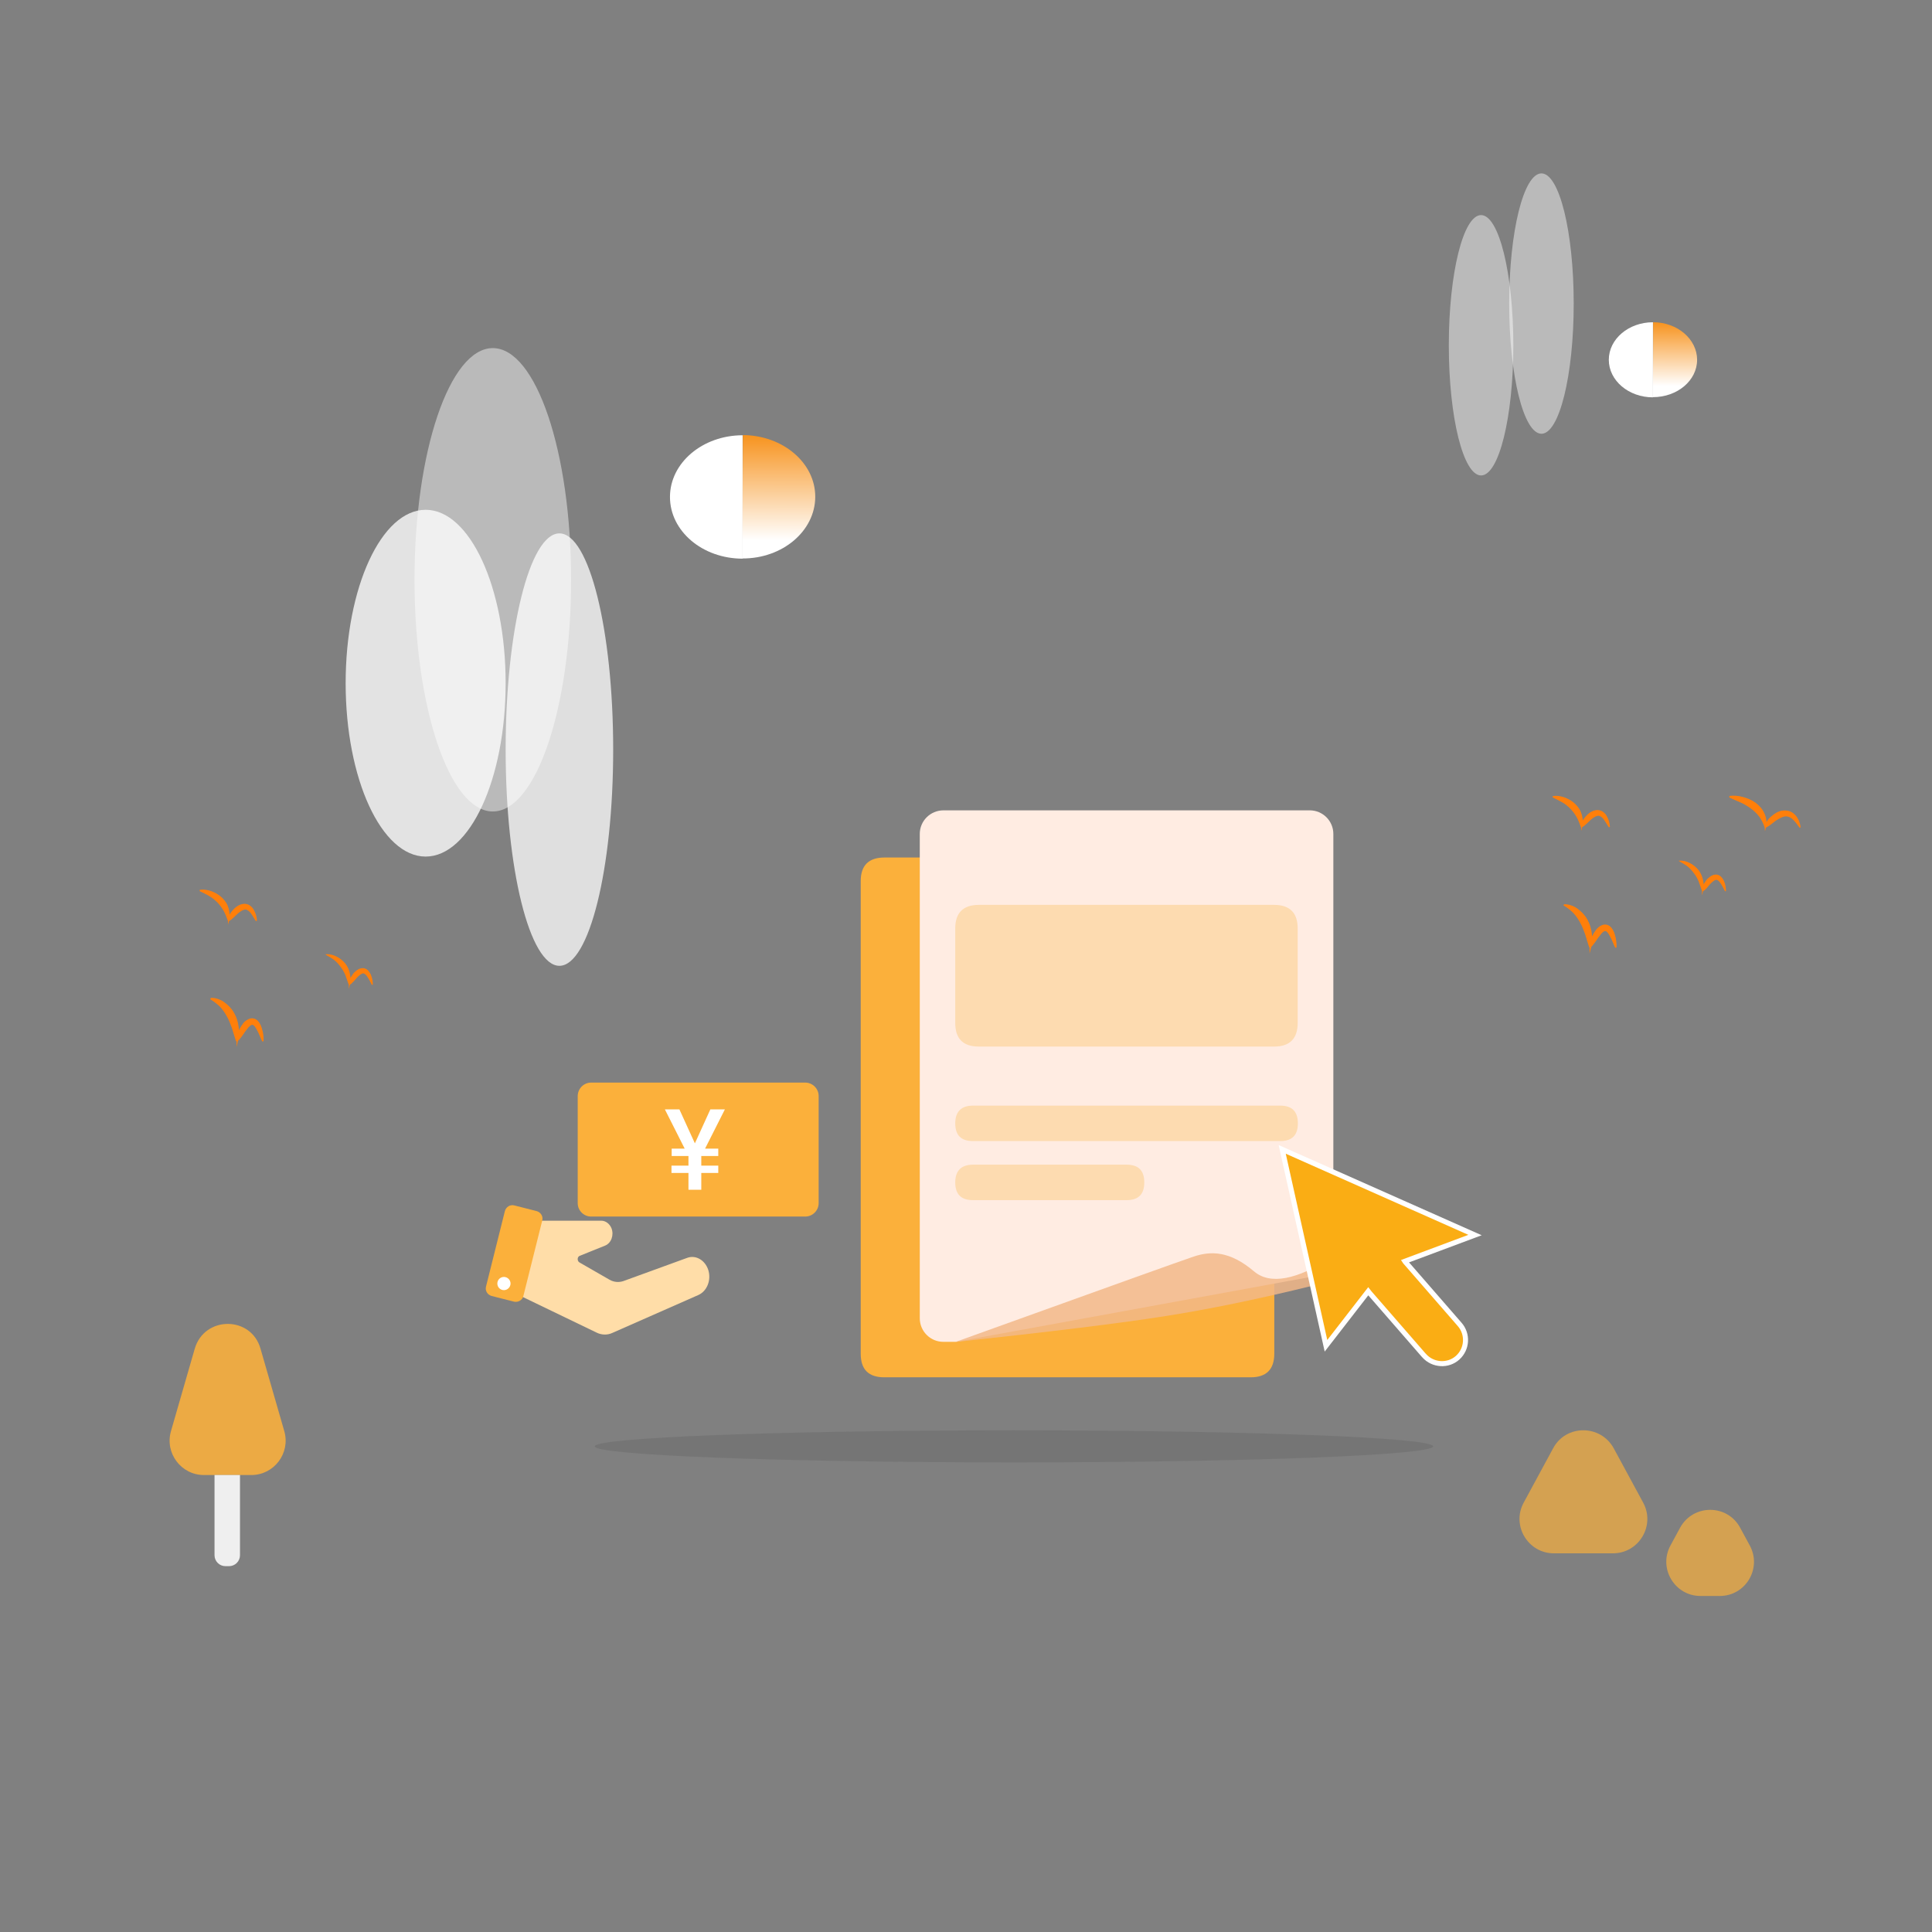 <?xml version="1.0" standalone="no"?><!DOCTYPE svg PUBLIC "-//W3C//DTD SVG 1.1//EN" "http://www.w3.org/Graphics/SVG/1.1/DTD/svg11.dtd"><svg height="1024" node-id="1" sillyvg="true" template-height="1024" template-width="1024" version="1.1" viewBox="0 0 1024 1024" width="1024" xmlns="http://www.w3.org/2000/svg" xmlns:xlink="http://www.w3.org/1999/xlink"><rect x="0" y="0" width="1024" height="1024" fill="#808080" stroke="none"/><defs node-id="123"><linearGradient gradientUnits="userSpaceOnUse" id="SVGID_1_" node-id="4" spreadMethod="pad" x1="512.68" x2="512.68" y1="-92.74" y2="-328.9"><stop offset="0.288" stop-color="#ffffff" stop-opacity="0"></stop><stop offset="0.362" stop-color="#fffcf6" stop-opacity="0.103"></stop><stop offset="0.479" stop-color="#fef2df" stop-opacity="0.268"></stop><stop offset="0.625" stop-color="#fee3b9" stop-opacity="0.474"></stop><stop offset="0.796" stop-color="#fccd84" stop-opacity="0.713"></stop><stop offset="0.984" stop-color="#fbb241" stop-opacity="0.977"></stop><stop offset="1" stop-color="#fbb03b"></stop></linearGradient><linearGradient gradientUnits="userSpaceOnUse" id="SVGID_2_" node-id="16" spreadMethod="pad" x1="120.39" x2="120.39" y1="-191.727" y2="-227.257"><stop offset="0.288" stop-color="#ffffff"></stop><stop offset="0.362" stop-color="#fffcf6"></stop><stop offset="0.479" stop-color="#fef2df"></stop><stop offset="0.625" stop-color="#fee3b9"></stop><stop offset="0.796" stop-color="#fccd84"></stop><stop offset="0.984" stop-color="#fbb241"></stop><stop offset="1" stop-color="#fbb03b"></stop></linearGradient><linearGradient gradientUnits="userSpaceOnUse" id="SVGID_3_" node-id="28" spreadMethod="pad" x1="838.705" x2="838.705" y1="-166.72" y2="-190.399"><stop offset="0.288" stop-color="#ffffff" stop-opacity="0"></stop><stop offset="0.362" stop-color="#fffcf6" stop-opacity="0.103"></stop><stop offset="0.479" stop-color="#fef2df" stop-opacity="0.268"></stop><stop offset="0.625" stop-color="#fee3b9" stop-opacity="0.474"></stop><stop offset="0.796" stop-color="#fccd84" stop-opacity="0.713"></stop><stop offset="0.984" stop-color="#fbb241" stop-opacity="0.977"></stop><stop offset="1" stop-color="#fbb03b"></stop></linearGradient><linearGradient gradientUnits="userSpaceOnUse" id="SVGID_4_" node-id="39" spreadMethod="pad" x1="906.12" x2="906.12" y1="-151.695" y2="-169.932"><stop offset="0.288" stop-color="#ffffff" stop-opacity="0"></stop><stop offset="0.362" stop-color="#fffcf6" stop-opacity="0.103"></stop><stop offset="0.479" stop-color="#fef2df" stop-opacity="0.268"></stop><stop offset="0.625" stop-color="#fee3b9" stop-opacity="0.474"></stop><stop offset="0.796" stop-color="#fccd84" stop-opacity="0.713"></stop><stop offset="0.984" stop-color="#fbb241" stop-opacity="0.977"></stop><stop offset="1" stop-color="#fbb03b"></stop></linearGradient><linearGradient gradientUnits="userSpaceOnUse" id="SVGID_5_" node-id="48" spreadMethod="pad" x1="817.01" x2="817.01" y1="-793.09" y2="-931.15"><stop offset="0.227" stop-color="#ffffff"></stop><stop offset="1" stop-color="#f7931e"></stop></linearGradient><linearGradient gradientUnits="userSpaceOnUse" id="SVGID_6_" node-id="52" spreadMethod="pad" x1="785.01" x2="785.01" y1="-770.93" y2="-908.99"><stop offset="0.227" stop-color="#ffffff"></stop><stop offset="1" stop-color="#f7931e"></stop></linearGradient><linearGradient gradientUnits="userSpaceOnUse" id="SVGID_7_" node-id="57" spreadMethod="pad" x1="261.16" x2="261.16" y1="-592.92" y2="-838.48"><stop offset="0.227" stop-color="#ffffff"></stop><stop offset="1" stop-color="#f7931e"></stop></linearGradient><linearGradient gradientUnits="userSpaceOnUse" id="SVGID_8_" node-id="61" spreadMethod="pad" x1="296.45" x2="296.45" y1="-511.12" y2="-740.26"><stop offset="0.227" stop-color="#ffffff"></stop><stop offset="1" stop-color="#f7931e"></stop></linearGradient><linearGradient gradientUnits="userSpaceOnUse" id="SVGID_9_" node-id="65" spreadMethod="pad" x1="225.63" x2="225.63" y1="-569.05" y2="-752.77"><stop offset="0.227" stop-color="#ffffff"></stop><stop offset="1" stop-color="#f7931e"></stop></linearGradient><linearGradient gradientUnits="userSpaceOnUse" id="SVGID_10_" node-id="98" spreadMethod="pad" x1="876.1" x2="876.1" y1="-808.43" y2="-835.51"><stop offset="0.227" stop-color="#ffffff" stop-opacity="0"></stop><stop offset="1" stop-color="#f7931e"></stop></linearGradient><linearGradient gradientUnits="userSpaceOnUse" id="SVGID_11_" node-id="102" spreadMethod="pad" x1="864.415" x2="864.415" y1="-812.42" y2="-852.12"><stop offset="0.148" stop-color="#ffffff"></stop><stop offset="1" stop-color="#f7931e"></stop></linearGradient><linearGradient gradientTransform="matrix(1 0.003 0.003 -1 -2.48 1021.323)" gradientUnits="userSpaceOnUse" id="SVGID_12_" node-id="106" spreadMethod="pad" x1="887.671" x2="887.671" y1="813.505" y2="853.216"><stop offset="0.148" stop-color="#ffffff"></stop><stop offset="1" stop-color="#f7931e"></stop></linearGradient><linearGradient gradientUnits="userSpaceOnUse" id="SVGID_13_" node-id="110" spreadMethod="pad" x1="393.595" x2="393.595" y1="-720.29" y2="-764.93"><stop offset="0.227" stop-color="#ffffff" stop-opacity="0"></stop><stop offset="1" stop-color="#f7931e"></stop></linearGradient><linearGradient gradientUnits="userSpaceOnUse" id="SVGID_14_" node-id="114" spreadMethod="pad" x1="374.34" x2="374.34" y1="-726.87" y2="-792.31"><stop offset="0.148" stop-color="#ffffff"></stop><stop offset="1" stop-color="#f7931e"></stop></linearGradient><linearGradient gradientTransform="matrix(1 0.003 0.003 -1 -2.48 1021.323)" gradientUnits="userSpaceOnUse" id="SVGID_15_" node-id="118" spreadMethod="pad" x1="412.979" x2="412.979" y1="726.477" y2="791.917"><stop offset="0.148" stop-color="#ffffff"></stop><stop offset="1" stop-color="#f7931e"></stop></linearGradient></defs><path d="M 980.50 812.20 C 980.50 843.52 931.21 873.56 843.48 895.71 C 755.76 917.86 636.77 930.30 512.70 930.30 C 388.63 930.30 269.64 917.86 181.92 895.71 C 94.19 873.56 44.90 843.52 44.90 812.20 C 44.90 780.88 94.19 750.84 181.92 728.69 C 269.64 706.54 388.63 694.10 512.70 694.10 C 636.77 694.10 755.76 706.54 843.48 728.69 C 931.21 750.84 980.50 780.88 980.50 812.20 Z" fill="url(#SVGID_1_)" fill-rule="nonzero" node-id="256" stroke="none" target-height="236.2" target-width="935.6" target-x="44.9" target-y="694.1"></path><g node-id="398"><g node-id="412"><path d="M 103.20 714.90 L 90.60 758.60 C 87.30 770.20 96.00 781.80 108.10 781.80 L 133.20 781.80 C 145.30 781.80 154.00 770.20 150.70 758.60 L 138.10 714.90 C 133.20 697.30 108.30 697.30 103.20 714.90 Z" fill="#fbb03b" fill-opacity="0.87" fill-rule="nonzero" group-id="1,15" node-id="262" stroke="none" target-height="84.5" target-width="66.7" target-x="87.3" target-y="697.3"></path><path d="M 121.40 830.10 L 119.50 830.10 C 116.30 830.10 113.70 827.50 113.70 824.30 L 113.70 781.80 L 127.20 781.80 L 127.20 824.30 C 127.20 827.50 124.60 830.10 121.40 830.10 Z" fill="url(#SVGID_2_)" fill-opacity="0.87" fill-rule="nonzero" group-id="1,15" node-id="264" stroke="none" target-height="48.3" target-width="13.5" target-x="113.7" target-y="781.8"></path></g><g node-id="413"><g node-id="418"><path d="M 823.20 767.60 L 807.60 796.40 C 801.00 808.50 809.80 823.30 823.60 823.30 L 854.90 823.30 C 868.70 823.30 877.50 808.50 870.90 796.40 L 855.30 767.60 C 848.30 754.90 830.00 754.90 823.20 767.60 Z" fill="#fbb03b" fill-opacity="0.68" fill-rule="nonzero" group-id="1,16,21" node-id="271" stroke="none" target-height="68.4" target-width="76.5" target-x="801" target-y="754.9"></path><path d="M 839.90 855.50 L 837.40 855.50 C 833.40 855.50 830.10 852.20 830.10 848.20 L 830.10 823.30 L 847.10 823.30 L 847.10 848.20 C 847.20 852.30 844.00 855.50 839.90 855.50 Z" fill="url(#SVGID_3_)" fill-opacity="0.68" fill-rule="nonzero" group-id="1,16,21" node-id="273" stroke="none" target-height="32.2" target-width="17.1" target-x="830.1" target-y="823.3"></path></g><g node-id="419"><path d="M 890.50 809.70 L 885.40 819.10 C 878.80 831.20 887.60 845.90 901.30 845.90 L 911.50 845.90 C 925.30 845.90 934.00 831.20 927.40 819.10 L 922.30 809.70 C 915.50 797.10 897.40 797.10 890.50 809.70 Z" fill="#fbb03b" fill-opacity="0.68" fill-rule="nonzero" group-id="1,16,22" node-id="278" stroke="none" target-height="48.8" target-width="55.2" target-x="878.8" target-y="797.1"></path><path d="M 907.10 870.70 L 905.20 870.70 C 902.10 870.70 899.60 868.20 899.60 865.10 L 899.60 845.90 L 912.70 845.90 L 912.70 865.10 C 912.70 868.20 910.20 870.70 907.10 870.70 Z" fill="url(#SVGID_4_)" fill-opacity="0.68" fill-rule="nonzero" group-id="1,16,22" node-id="280" stroke="none" target-height="24.8" target-width="13.1" target-x="899.6" target-y="845.9"></path></g></g></g><g node-id="399"><path d="M 834.10 160.90 C 834.10 199.01 826.44 229.90 817.00 229.90 C 807.56 229.90 799.90 199.01 799.90 160.90 C 799.90 122.79 807.56 91.90 817.00 91.90 C 826.44 91.90 834.10 122.79 834.10 160.90 Z" fill="url(#SVGID_5_)" fill-opacity="0.46" fill-rule="nonzero" group-id="2" node-id="287" stroke="none" target-height="138" target-width="34.2" target-x="799.9" target-y="91.9"></path></g><g node-id="400"><path d="M 802.10 183.00 C 802.10 221.11 794.44 252.00 785.00 252.00 C 775.56 252.00 767.90 221.11 767.90 183.00 C 767.90 144.89 775.56 114.00 785.00 114.00 C 794.44 114.00 802.10 144.89 802.10 183.00 Z" fill="url(#SVGID_6_)" fill-opacity="0.46" fill-rule="nonzero" group-id="3" node-id="292" stroke="none" target-height="138" target-width="34.2" target-x="767.9" target-y="114"></path></g><g node-id="401"><g node-id="414"><path d="M 302.70 307.30 C 302.70 375.12 284.12 430.10 261.20 430.10 C 238.28 430.10 219.70 375.12 219.70 307.30 C 219.70 239.48 238.28 184.50 261.20 184.50 C 284.12 184.50 302.70 239.48 302.70 307.30 Z" fill="url(#SVGID_7_)" fill-opacity="0.46" fill-rule="nonzero" group-id="4,17" node-id="299" stroke="none" target-height="245.6" target-width="83" target-x="219.7" target-y="184.5"></path></g><g node-id="415"><path d="M 325.00 397.30 C 325.00 460.59 312.24 511.90 296.50 511.90 C 280.76 511.90 268.00 460.59 268.00 397.30 C 268.00 334.01 280.76 282.70 296.50 282.70 C 312.24 282.70 325.00 334.01 325.00 397.30 Z" fill="url(#SVGID_8_)" fill-opacity="0.75" fill-rule="nonzero" group-id="4,18" node-id="304" stroke="none" target-height="229.2" target-width="57" target-x="268" target-y="282.7"></path></g><path d="M 268.00 362.10 C 268.00 412.85 249.02 454.00 225.60 454.00 C 202.18 454.00 183.20 412.85 183.20 362.10 C 183.20 311.35 202.18 270.20 225.60 270.20 C 249.02 270.20 268.00 311.35 268.00 362.10 Z" fill="url(#SVGID_9_)" fill-opacity="0.78" fill-rule="nonzero" group-id="4,19" node-id="309" stroke="none" target-height="183.8" target-width="84.8" target-x="183.2" target-y="270.2"></path></g><g node-id="402"><path d="M 468.80 454.50 L 662.90 454.50 C 671.20 454.50 675.40 458.70 675.40 467.00 L 675.40 717.50 C 675.40 725.80 671.20 730.00 662.90 730.00 L 468.70 730.00 C 460.30 730.00 456.20 725.80 456.20 717.50 L 456.20 467.00 C 456.20 458.70 460.40 454.50 468.80 454.50 Z" fill="#fbb03b" fill-rule="nonzero" group-id="5" node-id="315" stroke="none" target-height="275.5" target-width="219.2" target-x="456.2" target-y="454.5"></path><path d="M 500.10 429.50 L 694.20 429.50 C 701.10 429.50 706.70 435.10 706.70 442.00 L 706.70 674.60 L 506.70 711.20 L 500.00 711.20 C 493.10 711.20 487.50 705.60 487.50 698.70 L 487.50 442.00 C 487.50 435.10 493.10 429.50 500.10 429.50 Z" fill="#ffece2" fill-rule="nonzero" group-id="5" node-id="317" stroke="none" target-height="281.7" target-width="219.2" target-x="487.5" target-y="429.5"></path><path d="M 518.80 479.60 L 675.30 479.60 C 683.60 479.60 687.80 483.80 687.80 492.10 L 687.80 542.20 C 687.80 550.50 683.60 554.70 675.30 554.70 L 518.80 554.70 C 510.40 554.70 506.30 550.50 506.30 542.20 L 506.30 492.10 C 506.30 483.80 510.50 479.60 518.80 479.60 Z" fill="#fddbb0" fill-rule="nonzero" group-id="5" node-id="319" stroke="none" target-height="75.1" target-width="181.5" target-x="506.3" target-y="479.6"></path><path d="M 515.70 586.00 L 678.50 586.00 C 684.80 586.00 687.90 589.10 687.90 595.40 L 687.90 595.40 C 687.90 601.70 684.80 604.80 678.50 604.80 L 515.70 604.80 C 509.40 604.80 506.30 601.70 506.30 595.40 L 506.30 595.40 C 506.30 589.20 509.50 586.00 515.70 586.00 Z" fill="#fddbb0" fill-rule="nonzero" group-id="5" node-id="321" stroke="none" target-height="18.8" target-width="181.6" target-x="506.3" target-y="586"></path><path d="M 515.70 617.30 L 597.10 617.30 C 603.40 617.30 606.50 620.40 606.50 626.70 L 606.50 626.70 C 606.50 633.00 603.40 636.10 597.10 636.10 L 515.70 636.10 C 509.40 636.10 506.30 633.00 506.30 626.70 L 506.30 626.70 C 506.30 620.50 509.50 617.30 515.70 617.30 Z" fill="#fddbb0" fill-rule="nonzero" group-id="5" node-id="323" stroke="none" target-height="18.8" target-width="100.2" target-x="506.3" target-y="617.3"></path><g node-id="417"><path d="M 506.30 711.30 C 584.60 683.10 626.70 668.00 632.70 666.00 C 641.70 663.00 651.70 662.90 664.60 673.80 C 673.10 681.10 687.20 678.50 706.70 666.00 L 695.90 681.40 C 666.80 688.60 640.40 694.00 616.80 697.70 C 593.20 701.40 556.40 705.90 506.30 711.30 Z" fill="#f3b889" fill-opacity="0.84" fill-rule="nonzero" group-id="5,20" node-id="327" stroke="none" target-height="48.4" target-width="200.4" target-x="506.3" target-y="662.9"></path></g><path d="M 679.60 609.20 L 781.80 654.60 L 744.60 668.50 L 744.80 668.80 L 773.60 701.90 C 778.20 707.10 777.70 715.00 772.60 719.60 C 767.50 724.20 759.50 723.70 754.90 718.60 C 754.80 718.50 754.80 718.40 754.70 718.40 L 725.90 685.30 L 725.20 684.40 L 702.80 713.30 L 679.60 609.20 L 679.60 609.20 Z" fill="#faad14" fill-rule="nonzero" group-id="5" node-id="330" stroke="#ffffff" stroke-linecap="butt" stroke-width="2.673" target-height="115" target-width="102.2" target-x="679.6" target-y="609.2"></path></g><g node-id="403"><path d="M 313.30 573.80 L 426.80 573.80 C 430.70 573.80 433.90 577.00 433.90 580.90 L 433.90 637.70 C 433.90 641.60 430.70 644.80 426.80 644.80 L 313.30 644.80 C 309.40 644.80 306.20 641.60 306.20 637.70 L 306.20 581.00 C 306.20 577.00 309.40 573.80 313.30 573.80 Z" fill="#fbb03b" fill-rule="nonzero" group-id="6" node-id="335" stroke="none" target-height="71" target-width="127.7" target-x="306.2" target-y="573.8"></path><path d="M 371.70 630.60 L 371.70 621.70 L 380.70 621.70 L 380.70 617.80 L 371.70 617.80 L 371.70 612.80 L 371.70 612.70 L 380.70 612.70 L 380.70 608.80 L 373.70 608.80 L 384.20 588.00 L 376.50 588.00 L 368.30 606.00 L 360.10 588.00 L 352.40 588.00 L 362.90 608.80 L 356.00 608.80 L 356.00 612.70 L 364.90 612.70 L 364.90 612.80 L 364.90 617.80 L 355.90 617.80 L 355.90 621.70 L 364.90 621.70 L 364.90 630.60 L 371.70 630.60 L 371.70 630.60 Z" fill="#ffffff" fill-rule="nonzero" group-id="6" node-id="337" stroke="none" target-height="42.6" target-width="31.8" target-x="352.4" target-y="588"></path><path d="M 318.70 647.00 C 321.00 647.00 323.10 648.60 324.10 651.00 C 325.50 654.60 324.00 658.90 320.70 660.20 L 307.30 665.60 C 305.90 666.10 305.80 668.30 307.10 669.10 L 323.10 678.30 C 325.40 679.60 328.00 679.80 330.40 679.00 L 364.20 666.70 C 368.80 665.00 373.70 667.90 375.40 673.10 C 377.10 678.50 374.70 684.40 370.10 686.40 L 324.50 706.50 C 321.90 707.70 318.80 707.60 316.20 706.30 L 276.60 687.20 L 285.30 647.00 L 318.70 647.00 L 318.70 647.00 Z" fill="#ffdda8" fill-rule="nonzero" group-id="6" node-id="339" stroke="none" target-height="60.7" target-width="100.5" target-x="276.6" target-y="647"></path><path d="M 272.40 689.90 L 260.60 686.90 C 258.40 686.30 257.00 684.10 257.60 681.90 L 267.60 641.90 C 268.20 639.70 270.40 638.30 272.60 638.90 C 272.60 638.90 272.60 638.90 272.60 638.90 L 284.40 641.90 C 286.60 642.50 288.00 644.70 287.40 646.90 L 277.40 686.90 C 276.90 689.10 274.60 690.40 272.40 689.90 C 272.40 689.90 272.40 689.90 272.40 689.90 Z" fill="#fbb03b" fill-rule="nonzero" group-id="6" node-id="341" stroke="none" target-height="52.1" target-width="31" target-x="257" target-y="638.3"></path><path d="M 263.60 680.30 C 263.60 682.30 265.20 683.80 267.10 683.80 C 269.00 683.80 270.60 682.20 270.60 680.30 C 270.60 678.40 269.00 676.80 267.10 676.80 C 265.20 676.80 263.60 678.30 263.60 680.30 Z" fill="#ffffff" fill-rule="nonzero" group-id="6" node-id="343" stroke="none" target-height="7" target-width="7" target-x="263.6" target-y="676.8"></path></g><g node-id="404"><path d="M 916.60 421.90 C 919.00 421.50 921.40 421.80 923.70 422.40 C 926.00 423.00 928.30 423.90 930.40 425.40 C 932.40 426.90 934.20 428.80 935.20 431.20 C 936.30 433.50 936.50 436.10 936.00 438.50 L 935.50 440.60 L 935.30 438.60 L 935.30 438.60 C 935.30 438.50 935.30 438.50 935.30 438.40 L 935.30 438.40 L 935.30 438.30 L 935.30 438.20 L 935.30 438.00 L 935.40 437.60 C 935.50 437.30 935.60 437.10 935.70 436.80 C 935.90 436.30 936.20 435.80 936.50 435.30 C 937.10 434.40 937.80 433.50 938.70 432.80 C 940.40 431.30 942.40 429.90 945.00 429.60 C 946.30 429.50 947.70 429.60 948.90 430.10 C 950.10 430.60 951.10 431.50 951.90 432.40 C 953.40 434.30 954.10 436.40 954.40 438.50 L 953.80 438.70 C 952.60 437.00 951.40 435.30 950.00 434.10 C 948.60 432.90 947.10 432.50 945.60 432.80 C 944.10 433.20 942.50 434.10 940.90 435.20 C 940.10 435.80 939.40 436.40 938.60 437.00 C 938.20 437.30 937.80 437.60 937.30 437.90 L 936.60 438.30 L 936.30 438.50 L 936.10 438.60 L 936.00 438.60 C 936.00 438.60 936.00 438.60 936.00 438.60 C 936.00 438.60 936.00 438.60 936.00 438.60 C 936.00 438.60 936.00 438.50 936.00 438.40 L 936.00 438.40 L 935.30 438.50 C 934.50 436.30 933.60 434.40 932.40 432.80 C 931.20 431.20 929.70 429.80 928.10 428.60 C 926.40 427.40 924.70 426.30 922.70 425.40 C 920.70 424.50 918.70 423.70 916.60 422.70 L 916.60 421.90 Z" fill="#ff7f0a" fill-rule="nonzero" group-id="7" node-id="348" stroke="none" target-height="19.1" target-width="37.8" target-x="916.6" target-y="421.5"></path></g><g node-id="405"><path d="M 889.90 456.20 C 891.90 456.00 893.90 456.50 895.60 457.40 C 897.40 458.30 899.00 459.60 900.30 461.20 C 901.50 462.80 902.30 464.70 902.70 466.70 C 903.10 468.70 903.10 470.60 902.60 472.50 L 902.10 474.60 L 902.10 472.50 L 902.10 472.50 L 902.10 472.00 L 902.10 471.60 C 902.10 471.40 902.10 471.10 902.20 470.90 C 902.30 470.40 902.40 470.00 902.60 469.60 C 902.90 468.80 903.30 468.00 903.90 467.20 C 904.40 466.40 905.00 465.70 905.80 465.10 C 906.50 464.50 907.50 463.80 908.70 463.60 C 909.30 463.50 910.00 463.50 910.60 463.70 C 911.20 463.90 911.70 464.20 912.10 464.60 C 912.90 465.40 913.40 466.20 913.80 467.10 C 914.50 468.80 914.80 470.50 914.80 472.30 L 914.30 472.40 C 913.50 470.90 912.80 469.40 911.90 468.10 C 911.50 467.50 911.00 466.90 910.50 466.60 C 910.00 466.30 909.60 466.20 909.20 466.40 C 908.30 466.70 907.10 467.80 906.10 468.90 C 905.60 469.50 905.10 470.10 904.60 470.70 C 904.30 471.00 904.00 471.30 903.70 471.60 C 903.50 471.70 903.40 471.90 903.20 472.00 L 902.90 472.20 L 902.80 472.30 L 902.70 472.30 C 902.70 472.30 902.70 472.40 902.70 472.20 L 902.70 472.20 L 902.10 472.20 C 901.50 470.40 900.90 468.70 900.30 467.10 C 899.60 465.50 898.80 464.10 897.80 462.80 C 896.80 461.50 895.70 460.20 894.40 459.20 C 893.10 458.20 891.50 457.30 889.90 456.40 L 889.90 456.20 Z" fill="#ff7f0a" fill-rule="nonzero" group-id="8" node-id="353" stroke="none" target-height="18.6" target-width="24.9" target-x="889.9" target-y="456"></path></g><g node-id="406"><path d="M 829.00 479.30 C 830.30 479.20 831.60 479.50 832.80 479.90 C 834.00 480.30 835.20 480.90 836.20 481.70 C 838.30 483.20 840.20 485.20 841.40 487.50 C 842.70 489.80 843.40 492.30 843.70 494.80 C 844.00 497.30 843.90 499.80 843.30 502.30 L 842.50 505.40 L 842.50 502.40 L 842.50 502.40 L 842.50 502.10 L 842.50 502.00 L 842.50 501.80 L 842.50 501.30 C 842.50 501.00 842.50 500.70 842.60 500.40 C 842.70 499.80 842.80 499.20 842.90 498.70 C 843.20 497.60 843.70 496.50 844.20 495.50 C 844.80 494.50 845.40 493.50 846.20 492.50 C 846.60 492.00 847.10 491.60 847.70 491.10 C 848.30 490.70 849.00 490.30 849.90 490.10 C 850.80 489.90 851.90 490.10 852.60 490.50 C 853.40 490.90 853.90 491.50 854.30 492.00 C 855.10 493.10 855.60 494.30 855.90 495.40 C 856.60 497.60 856.90 499.90 856.80 502.20 L 856.10 502.30 C 855.10 500.30 854.40 498.20 853.40 496.40 C 852.90 495.50 852.40 494.60 851.80 494.00 C 851.50 493.70 851.20 493.50 851.00 493.50 C 850.80 493.40 850.70 493.50 850.50 493.50 C 850.10 493.60 849.40 494.10 848.80 494.80 C 848.20 495.50 847.60 496.30 847.00 497.10 C 846.40 498.00 845.90 498.80 845.20 499.70 C 844.90 500.10 844.50 500.60 844.20 501.00 C 844.00 501.20 843.80 501.40 843.70 501.60 L 843.40 501.90 L 843.20 502.00 L 843.10 502.10 C 843.10 502.10 843.10 502.20 843.00 502.10 L 843.00 502.10 L 842.30 502.10 C 841.50 499.80 840.90 497.50 840.20 495.30 C 839.40 493.20 838.70 491.10 837.60 489.20 C 836.60 487.30 835.40 485.50 833.90 483.90 C 832.40 482.40 830.60 481.00 828.60 479.80 L 829.00 479.30 Z" fill="#ff7f0a" fill-rule="nonzero" group-id="9" node-id="358" stroke="none" target-height="26.2" target-width="28.3" target-x="828.6" target-y="479.2"></path></g><g node-id="407"><path d="M 823.10 421.90 C 825.30 421.60 827.40 422.00 829.40 422.70 C 831.40 423.50 833.40 424.60 835.00 426.20 C 835.80 427.00 836.50 427.90 837.10 428.80 C 837.70 429.80 838.10 430.80 838.40 431.90 C 839.00 434.00 839.10 436.30 838.60 438.30 L 838.10 440.40 L 838.00 438.40 L 838.00 438.40 L 838.00 437.80 L 838.00 437.40 C 838.00 437.10 838.10 436.90 838.20 436.70 C 838.30 436.20 838.50 435.80 838.70 435.30 C 839.10 434.40 839.70 433.60 840.40 432.80 C 841.10 432.00 841.80 431.30 842.70 430.70 C 843.60 430.10 844.60 429.60 845.90 429.40 C 847.10 429.20 848.50 429.50 849.50 430.20 C 850.50 430.90 851.20 431.70 851.70 432.70 C 852.70 434.50 853.20 436.40 853.30 438.30 L 852.70 438.50 C 851.70 436.90 850.80 435.30 849.80 434.00 C 849.30 433.40 848.70 432.90 848.10 432.60 C 847.50 432.30 847.00 432.30 846.40 432.50 C 845.20 432.80 843.90 433.80 842.60 435.00 C 842.00 435.60 841.40 436.20 840.70 436.80 C 840.40 437.10 840.00 437.40 839.70 437.70 C 839.50 437.80 839.30 438.00 839.10 438.10 L 838.80 438.30 L 838.60 438.40 L 838.50 438.40 C 838.50 438.40 838.50 438.40 838.50 438.40 C 838.50 438.40 838.50 438.40 838.50 438.40 C 838.50 438.40 838.50 438.30 838.50 438.30 L 838.50 438.30 L 837.90 438.40 C 837.20 436.40 836.50 434.60 835.60 433.00 C 834.70 431.40 833.60 430.00 832.40 428.70 C 831.10 427.40 829.70 426.20 828.10 425.30 C 826.50 424.40 824.70 423.50 822.90 422.60 L 823.10 421.90 Z" fill="#ff7f0a" fill-rule="nonzero" group-id="10" node-id="363" stroke="none" target-height="18.8" target-width="30.4" target-x="822.9" target-y="421.6"></path></g><g node-id="408"><path d="M 172.70 505.80 C 174.70 505.60 176.60 506.10 178.40 507.00 C 180.20 507.90 181.80 509.20 183.10 510.80 C 184.30 512.40 185.20 514.30 185.50 516.30 C 185.90 518.30 185.90 520.20 185.40 522.10 L 184.90 524.20 L 184.90 522.10 L 184.90 522.10 L 184.90 521.60 L 184.90 521.20 C 184.90 521.00 185.00 520.70 185.00 520.50 C 185.10 520.00 185.20 519.60 185.40 519.20 C 185.70 518.40 186.10 517.60 186.70 516.80 C 187.20 516.00 187.80 515.30 188.60 514.70 C 189.30 514.10 190.20 513.40 191.50 513.20 C 192.10 513.10 192.80 513.10 193.40 513.30 C 194.00 513.50 194.50 513.80 194.90 514.20 C 195.70 515.00 196.20 515.80 196.60 516.70 C 197.30 518.40 197.60 520.10 197.60 521.90 L 197.10 522.00 C 196.30 520.50 195.60 519.00 194.70 517.70 C 194.30 517.10 193.80 516.50 193.30 516.20 C 192.80 515.90 192.40 515.80 192.00 516.00 C 191.10 516.30 189.90 517.40 188.90 518.50 C 188.40 519.10 187.90 519.70 187.30 520.30 C 187.00 520.60 186.70 520.90 186.40 521.20 C 186.30 521.40 186.10 521.50 185.90 521.60 L 185.60 521.80 L 185.50 521.90 L 185.40 521.90 C 185.40 521.90 185.40 522.00 185.40 521.80 L 185.40 521.80 L 184.80 521.80 C 184.20 520.00 183.60 518.30 183.00 516.70 C 182.30 515.10 181.50 513.70 180.50 512.40 C 179.50 511.10 178.40 509.80 177.10 508.80 C 175.80 507.80 174.20 506.90 172.60 506.00 L 172.70 505.80 Z" fill="#ff7f0a" fill-rule="nonzero" group-id="11" node-id="368" stroke="none" target-height="18.6" target-width="25" target-x="172.6" target-y="505.6"></path></g><g node-id="409"><path d="M 111.80 528.90 C 113.10 528.80 114.40 529.10 115.60 529.50 C 116.80 529.90 118.00 530.50 119.00 531.30 C 121.10 532.80 123.00 534.80 124.20 537.10 C 125.50 539.40 126.20 541.90 126.50 544.40 C 126.80 546.90 126.70 549.40 126.10 551.90 L 125.30 555.00 L 125.40 552.00 L 125.40 552.00 L 125.40 551.70 L 125.40 551.60 L 125.40 551.40 L 125.40 550.90 C 125.40 550.60 125.40 550.30 125.50 550.00 C 125.60 549.40 125.70 548.80 125.80 548.30 C 126.10 547.20 126.60 546.10 127.10 545.10 C 127.70 544.10 128.30 543.10 129.10 542.10 C 129.50 541.60 130.00 541.20 130.60 540.80 C 131.20 540.40 131.90 540.00 132.80 539.80 C 133.70 539.60 134.70 539.80 135.50 540.20 C 136.30 540.60 136.80 541.20 137.20 541.70 C 138.00 542.80 138.50 544.00 138.80 545.10 C 139.50 547.30 139.80 549.60 139.70 551.90 L 139.00 552.00 C 138.00 550.00 137.30 547.90 136.30 546.10 C 135.80 545.20 135.30 544.30 134.70 543.70 C 134.40 543.40 134.10 543.20 133.90 543.20 C 133.70 543.10 133.60 543.20 133.40 543.20 C 133.00 543.30 132.30 543.90 131.70 544.50 C 131.10 545.20 130.50 546.00 129.90 546.80 C 129.30 547.70 128.80 548.50 128.10 549.40 C 127.80 549.80 127.40 550.30 127.10 550.70 C 126.90 550.90 126.70 551.10 126.50 551.30 L 126.20 551.60 L 126.00 551.80 L 125.90 551.90 C 125.90 551.90 125.90 552.00 125.80 551.90 L 125.80 551.90 L 125.10 551.90 C 124.30 549.60 123.70 547.30 123.00 545.10 C 122.20 543.00 121.50 540.90 120.40 539.00 C 119.40 537.10 118.20 535.30 116.70 533.70 C 115.20 532.20 113.40 530.80 111.40 529.60 L 111.80 528.90 Z" fill="#ff7f0a" fill-rule="nonzero" group-id="12" node-id="373" stroke="none" target-height="26.2" target-width="28.4" target-x="111.4" target-y="528.8"></path></g><g node-id="410"><path d="M 105.90 471.60 C 108.10 471.30 110.20 471.70 112.20 472.40 C 114.20 473.20 116.20 474.30 117.80 475.90 C 118.60 476.70 119.30 477.60 119.90 478.50 C 120.50 479.50 120.90 480.50 121.20 481.60 C 121.80 483.70 121.90 486.00 121.40 488.00 L 120.90 490.10 L 120.80 488.10 L 120.80 488.10 L 120.80 487.50 L 120.90 487.10 C 121.00 486.80 121.00 486.60 121.10 486.40 C 121.20 485.90 121.40 485.50 121.60 485.00 C 122.00 484.10 122.60 483.30 123.30 482.50 C 124.00 481.70 124.70 481.00 125.60 480.40 C 126.50 479.80 127.50 479.30 128.80 479.10 C 130.00 478.90 131.40 479.20 132.40 479.90 C 133.40 480.60 134.10 481.40 134.60 482.40 C 135.60 484.20 136.10 486.10 136.20 488.00 L 135.60 488.20 C 134.60 486.60 133.70 485.00 132.70 483.70 C 132.20 483.10 131.60 482.60 131.00 482.30 C 130.40 482.00 129.90 482.00 129.30 482.20 C 128.10 482.50 126.80 483.50 125.50 484.70 C 124.90 485.30 124.30 485.90 123.60 486.50 C 123.30 486.80 122.90 487.10 122.60 487.40 C 122.40 487.50 122.20 487.70 122.00 487.80 L 121.70 488.00 L 121.50 488.10 L 121.40 488.10 C 121.40 488.10 121.40 488.10 121.40 488.10 C 121.40 488.10 121.40 488.10 121.40 488.10 C 121.40 488.10 121.40 488.00 121.40 488.00 L 121.40 488.00 L 120.80 488.10 C 120.10 486.10 119.40 484.30 118.50 482.70 C 117.60 481.10 116.50 479.70 115.30 478.40 C 114.00 477.10 112.60 475.90 111.00 475.00 C 109.40 474.00 107.60 473.20 105.80 472.30 L 105.90 471.60 Z" fill="#ff7f0a" fill-rule="nonzero" group-id="13" node-id="378" stroke="none" target-height="18.8" target-width="30.4" target-x="105.8" target-y="471.3"></path></g><g node-id="411"><path d="M 759.60 766.60 C 759.60 771.29 660.12 775.10 537.40 775.10 C 414.68 775.10 315.20 771.29 315.20 766.60 C 315.20 761.91 414.68 758.10 537.40 758.10 C 660.12 758.10 759.60 761.91 759.60 766.60 Z" fill="#4d4d4d" fill-opacity="0.21" fill-rule="nonzero" group-id="14" node-id="383" stroke="none" target-height="17" target-width="444.4" target-x="315.2" target-y="758.1"></path></g><path d="M 851.60 214.60 C 844.10 214.60 838.10 208.50 838.10 201.10 L 838.10 201.10 C 838.10 193.70 844.20 187.60 851.60 187.60 L 900.50 187.60 C 908.00 187.60 914.00 193.70 914.00 201.10 L 914.00 201.10 C 914.00 208.50 907.90 214.60 900.50 214.60" fill="url(#SVGID_10_)" fill-rule="nonzero" node-id="386" stroke="none" target-height="27" target-width="75.9" target-x="838.1" target-y="187.6"></path><path d="M 876.10 210.60 C 863.20 210.60 852.70 201.70 852.70 190.70 C 852.70 179.70 863.20 170.80 876.10 170.80" fill="url(#SVGID_11_)" fill-rule="nonzero" node-id="388" stroke="none" target-height="39.8" target-width="23.4" target-x="852.7" target-y="170.8"></path><path d="M 876.20 170.80 C 889.10 170.80 899.50 179.80 899.50 190.70 C 899.50 201.70 889.00 210.50 876.10 210.50" fill="url(#SVGID_12_)" fill-rule="nonzero" node-id="390" stroke="none" target-height="39.7" target-width="23.4" target-x="876.1" target-y="170.8"></path><path d="M 353.30 302.70 C 341.00 302.70 331.00 292.70 331.00 280.40 L 331.00 280.40 C 331.00 268.10 341.00 258.10 353.30 258.10 L 433.90 258.10 C 446.20 258.10 456.20 268.10 456.20 280.40 L 456.20 280.40 C 456.20 292.70 446.20 302.70 433.90 302.70" fill="url(#SVGID_13_)" fill-rule="nonzero" node-id="392" stroke="none" target-height="44.6" target-width="125.2" target-x="331" target-y="258.1"></path><path d="M 393.60 296.10 C 372.30 296.10 355.10 281.50 355.10 263.40 C 355.10 245.30 372.40 230.70 393.60 230.70" fill="url(#SVGID_14_)" fill-rule="nonzero" node-id="394" stroke="none" target-height="65.4" target-width="38.5" target-x="355.1" target-y="230.7"></path><path d="M 393.70 230.60 C 415.00 230.70 432.20 245.40 432.10 263.40 C 432.00 281.50 414.70 296.10 393.50 296.00" fill="url(#SVGID_15_)" fill-rule="nonzero" node-id="396" stroke="none" target-height="65.5" target-width="38.7" target-x="393.5" target-y="230.6"></path></svg>